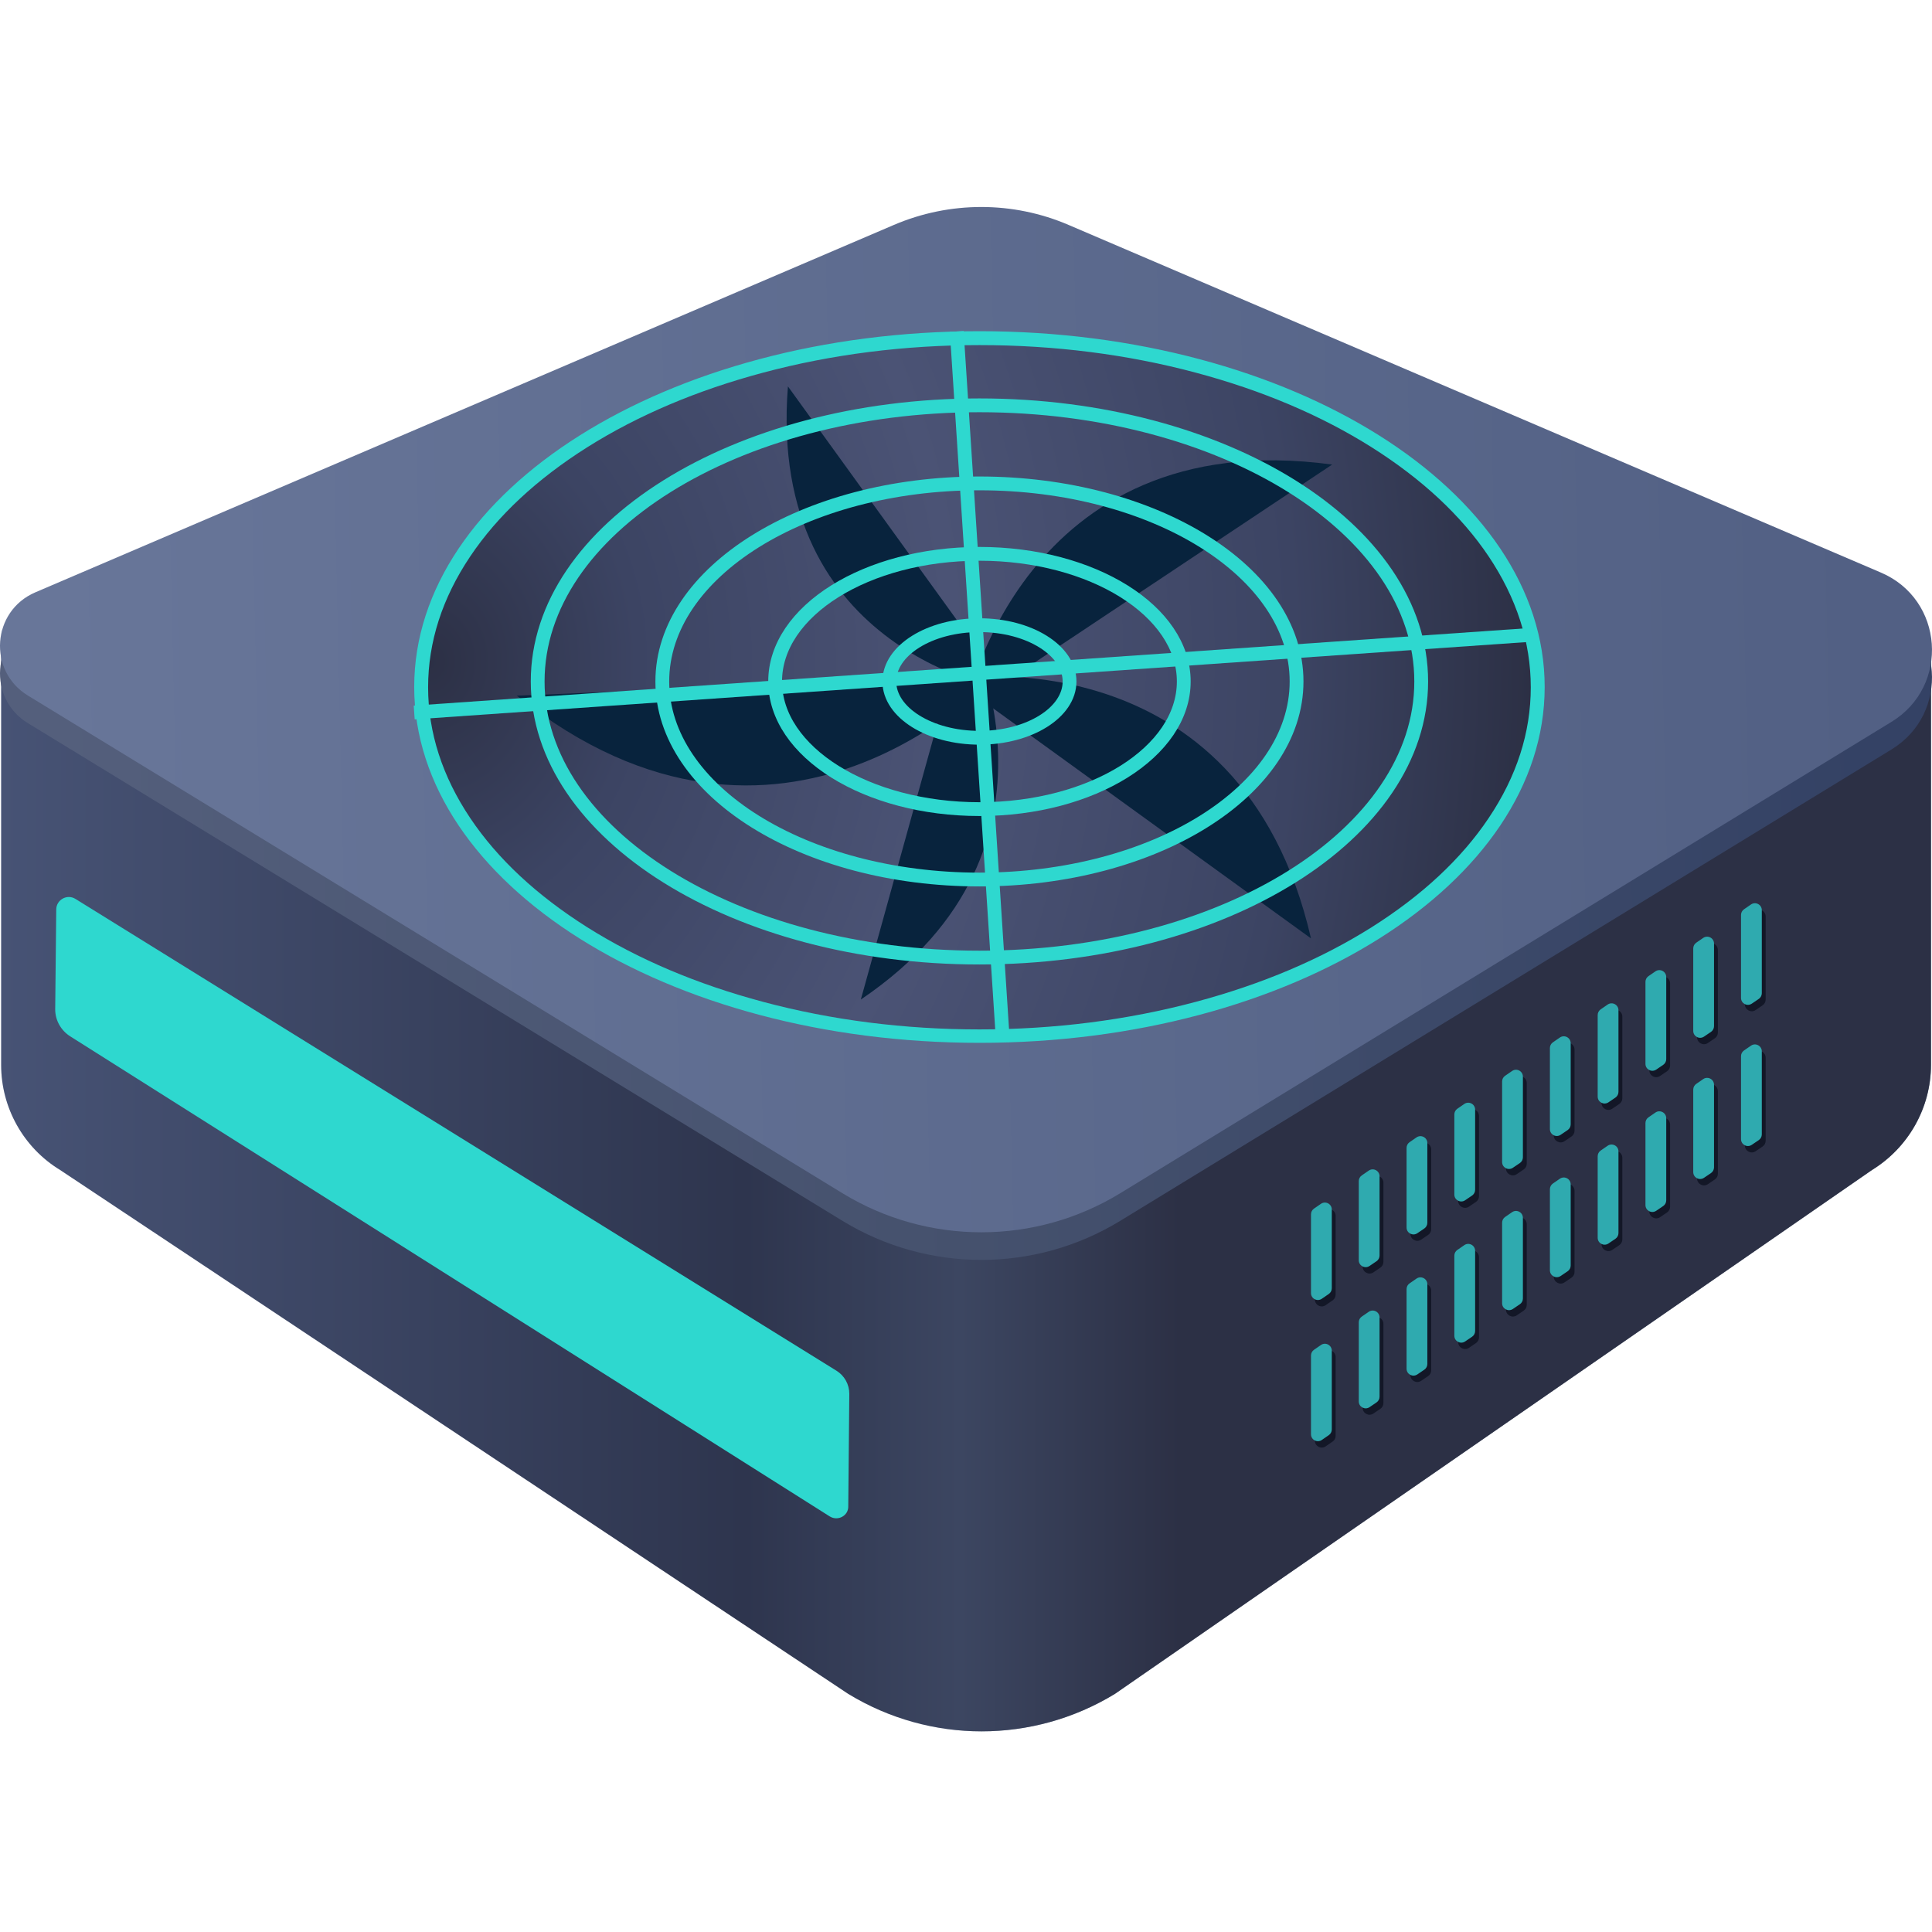 <svg width="140" height="140" viewBox="0 0 140 140" fill="none" xmlns="http://www.w3.org/2000/svg">
<path d="M0.083 45.676V77.166C0.083 80.282 1.71 83.173 4.358 84.783L61.469 122.747C67.407 126.365 74.851 126.365 80.789 122.747L135.65 84.783C138.298 83.156 139.926 80.265 139.926 77.166V46.369L0.083 45.676Z" fill="url(#paint0_linear)"/>
<path d="M0.083 46.369V77.166C0.083 80.282 1.71 83.173 4.358 84.783L61.469 122.747C67.407 126.366 74.851 126.366 80.789 122.747L135.65 84.783C138.298 83.156 139.926 80.265 139.926 77.166V46.369H0.083Z" fill="url(#paint1_linear)"/>
<path d="M137.069 54.306L81.153 88.48C74.99 92.236 67.234 92.236 61.071 88.48L2.021 52.402C-0.904 50.619 -0.593 46.274 2.558 44.924L64.776 18.298C68.827 16.567 73.397 16.567 77.431 18.298L136.29 43.487C140.86 45.426 141.31 51.71 137.069 54.306Z" fill="url(#paint2_linear)"/>
<path d="M137.069 52.306L81.153 86.48C74.99 90.236 67.234 90.236 61.071 86.48L2.021 50.402C-0.904 48.619 -0.593 44.274 2.558 42.924L64.776 16.298C68.827 14.567 73.397 14.567 77.431 16.298L136.29 41.487C140.86 43.426 141.31 49.71 137.069 52.306Z" fill="url(#paint3_linear)"/>
<path d="M95.279 98.687C95.279 98.523 95.36 98.369 95.495 98.275L96.001 97.927C96.333 97.698 96.785 97.935 96.785 98.338V104.048C96.785 104.212 96.704 104.366 96.569 104.46L96.063 104.809C95.731 105.037 95.279 104.8 95.279 104.397V98.687ZM98.741 102.017C98.741 102.418 99.19 102.656 99.522 102.431L100.028 102.088C100.165 101.995 100.247 101.84 100.247 101.674V95.932C100.247 95.529 99.795 95.291 99.463 95.52L98.957 95.869C98.822 95.963 98.741 96.116 98.741 96.281V102.017ZM102.203 99.645C102.203 100.046 102.652 100.284 102.984 100.059L103.49 99.716C103.627 99.623 103.71 99.468 103.71 99.302V93.525C103.71 93.123 103.257 92.885 102.926 93.114L102.42 93.463C102.284 93.556 102.203 93.71 102.203 93.874V99.645ZM105.666 97.256C105.666 97.657 106.114 97.895 106.446 97.67L106.952 97.327C107.09 97.234 107.172 97.079 107.172 96.913V91.102C107.172 90.699 106.72 90.462 106.388 90.69L105.882 91.039C105.747 91.133 105.666 91.287 105.666 91.451V97.256ZM109.128 94.902C109.128 95.303 109.577 95.541 109.909 95.316L110.415 94.972C110.552 94.879 110.634 94.725 110.634 94.559V88.713C110.634 88.31 110.182 88.073 109.85 88.301L109.344 88.65C109.209 88.744 109.128 88.897 109.128 89.062V94.902ZM112.59 92.513C112.59 92.914 113.039 93.152 113.371 92.927L113.877 92.584C114.014 92.49 114.096 92.335 114.096 92.17V86.289C114.096 85.886 113.644 85.649 113.313 85.878L112.807 86.227C112.671 86.32 112.59 86.474 112.59 86.638V92.513ZM116.053 90.159C116.053 90.56 116.501 90.797 116.833 90.572L117.339 90.229C117.477 90.136 117.559 89.981 117.559 89.815V83.9C117.559 83.497 117.107 83.26 116.775 83.489L116.269 83.838C116.134 83.931 116.053 84.085 116.053 84.249V90.159ZM119.515 87.787C119.515 88.188 119.964 88.426 120.296 88.201L120.802 87.858C120.939 87.764 121.021 87.609 121.021 87.444V81.494C121.021 81.091 120.569 80.854 120.237 81.082L119.731 81.431C119.596 81.525 119.515 81.679 119.515 81.843V87.787ZM122.977 85.398C122.977 85.799 123.426 86.037 123.758 85.812L124.264 85.469C124.401 85.375 124.483 85.22 124.483 85.055V79.07C124.483 78.667 124.031 78.43 123.7 78.659L123.193 79.008C123.058 79.101 122.977 79.255 122.977 79.419V85.398ZM126.656 76.584C126.52 76.677 126.44 76.831 126.44 76.996V83.009C126.44 83.41 126.888 83.648 127.22 83.423L127.726 83.079C127.864 82.986 127.946 82.831 127.946 82.666V76.647C127.946 76.244 127.494 76.006 127.162 76.235L126.656 76.584Z" fill="#131727"/>
<path d="M95.279 88.456C95.279 88.291 95.36 88.138 95.495 88.044L96.001 87.695C96.333 87.466 96.785 87.704 96.785 88.107V93.817C96.785 93.981 96.704 94.135 96.569 94.228L96.063 94.577C95.731 94.806 95.279 94.569 95.279 94.166V88.456ZM98.741 91.786C98.741 92.187 99.19 92.425 99.522 92.2L100.028 91.856C100.165 91.763 100.247 91.608 100.247 91.443V85.701C100.247 85.298 99.795 85.06 99.463 85.289L98.957 85.638C98.822 85.731 98.741 85.885 98.741 86.05V91.786ZM102.203 89.414C102.203 89.815 102.652 90.053 102.984 89.828L103.49 89.485C103.627 89.392 103.71 89.237 103.71 89.071V83.294C103.71 82.891 103.257 82.654 102.926 82.883L102.42 83.232C102.284 83.325 102.203 83.479 102.203 83.643V89.414ZM105.666 87.025C105.666 87.426 106.114 87.664 106.446 87.439L106.952 87.096C107.09 87.003 107.172 86.848 107.172 86.682V80.871C107.172 80.468 106.72 80.23 106.388 80.459L105.882 80.808C105.747 80.901 105.666 81.055 105.666 81.22V87.025ZM109.128 84.671C109.128 85.072 109.577 85.31 109.909 85.085L110.415 84.741C110.552 84.648 110.634 84.493 110.634 84.328V78.482C110.634 78.079 110.182 77.841 109.85 78.07L109.344 78.419C109.209 78.512 109.128 78.666 109.128 78.831V84.671ZM112.59 82.282C112.59 82.683 113.039 82.921 113.371 82.696L113.877 82.352C114.014 82.259 114.096 82.104 114.096 81.939V76.058C114.096 75.655 113.644 75.418 113.313 75.646L112.807 75.996C112.671 76.089 112.59 76.243 112.59 76.407V82.282ZM116.053 79.927C116.053 80.329 116.501 80.566 116.833 80.341L117.339 79.998C117.477 79.905 117.559 79.75 117.559 79.584V73.669C117.559 73.266 117.107 73.029 116.775 73.257L116.269 73.606C116.134 73.7 116.053 73.854 116.053 74.018V79.927ZM119.515 77.556C119.515 77.957 119.964 78.195 120.296 77.969L120.802 77.626C120.939 77.533 121.021 77.378 121.021 77.212V71.263C121.021 70.86 120.569 70.622 120.237 70.851L119.731 71.2C119.596 71.293 119.515 71.447 119.515 71.612V77.556ZM122.977 75.167C122.977 75.568 123.426 75.806 123.758 75.581L124.264 75.237C124.401 75.144 124.483 74.989 124.483 74.823V68.839C124.483 68.436 124.031 68.199 123.7 68.427L123.193 68.776C123.058 68.87 122.977 69.024 122.977 69.188V75.167ZM126.656 66.353C126.52 66.446 126.44 66.6 126.44 66.764V72.778C126.44 73.179 126.888 73.417 127.22 73.192L127.726 72.848C127.864 72.755 127.946 72.6 127.946 72.434V66.415C127.946 66.013 127.494 65.775 127.162 66.004L126.656 66.353Z" fill="#131727"/>
<path d="M95 98.224C95 98.059 95.081 97.906 95.216 97.812L95.722 97.463C96.054 97.234 96.506 97.472 96.506 97.875V103.585C96.506 103.749 96.425 103.903 96.29 103.996L95.784 104.345C95.452 104.574 95 104.337 95 103.934V98.224ZM98.462 101.554C98.462 101.955 98.911 102.193 99.243 101.968L99.749 101.624C99.886 101.531 99.968 101.376 99.968 101.211V95.469C99.968 95.066 99.516 94.828 99.185 95.057L98.678 95.406C98.543 95.499 98.462 95.653 98.462 95.818V101.554ZM101.925 99.182C101.925 99.583 102.373 99.821 102.705 99.596L103.211 99.253C103.349 99.16 103.431 99.005 103.431 98.839V93.062C103.431 92.659 102.979 92.422 102.647 92.651L102.141 93C102.005 93.093 101.925 93.247 101.925 93.411V99.182ZM105.387 96.793C105.387 97.194 105.836 97.432 106.168 97.207L106.674 96.864C106.811 96.771 106.893 96.616 106.893 96.45V90.639C106.893 90.236 106.441 89.998 106.109 90.227L105.603 90.576C105.468 90.669 105.387 90.823 105.387 90.988V96.793ZM108.849 94.439C108.849 94.84 109.298 95.078 109.63 94.853L110.136 94.509C110.273 94.416 110.355 94.261 110.355 94.096V88.25C110.355 87.847 109.903 87.609 109.572 87.838L109.065 88.187C108.93 88.28 108.849 88.434 108.849 88.599V94.439ZM112.312 92.05C112.312 92.451 112.76 92.689 113.092 92.463L113.598 92.12C113.736 92.027 113.818 91.872 113.818 91.707V85.826C113.818 85.423 113.366 85.186 113.034 85.414L112.528 85.763C112.392 85.857 112.312 86.011 112.312 86.175V92.05ZM115.774 89.695C115.774 90.096 116.223 90.334 116.555 90.109L117.061 89.766C117.198 89.673 117.28 89.518 117.28 89.352V83.437C117.28 83.034 116.828 82.797 116.496 83.025L115.99 83.374C115.855 83.468 115.774 83.622 115.774 83.786V89.695ZM119.236 87.324C119.236 87.725 119.685 87.963 120.017 87.737L120.523 87.394C120.66 87.301 120.742 87.146 120.742 86.98V81.031C120.742 80.628 120.29 80.39 119.958 80.619L119.452 80.968C119.317 81.061 119.236 81.215 119.236 81.38V87.324ZM122.699 84.935C122.699 85.336 123.147 85.574 123.479 85.348L123.985 85.005C124.122 84.912 124.205 84.757 124.205 84.591V78.607C124.205 78.204 123.752 77.967 123.421 78.195L122.915 78.544C122.779 78.638 122.699 78.792 122.699 78.956V84.935ZM126.377 76.121C126.242 76.214 126.161 76.368 126.161 76.532V82.546C126.161 82.947 126.609 83.185 126.941 82.959L127.448 82.616C127.585 82.523 127.667 82.368 127.667 82.202V76.183C127.667 75.781 127.215 75.543 126.883 75.772L126.377 76.121Z" fill="#2FAAAF"/>
<path d="M95 87.993C95 87.828 95.081 87.674 95.216 87.581L95.722 87.232C96.054 87.003 96.506 87.241 96.506 87.644V93.353C96.506 93.518 96.425 93.672 96.29 93.765L95.784 94.114C95.452 94.343 95 94.106 95 93.703V87.993ZM98.462 91.323C98.462 91.724 98.911 91.962 99.243 91.736L99.749 91.393C99.886 91.3 99.968 91.145 99.968 90.979V85.237C99.968 84.834 99.516 84.597 99.185 84.826L98.678 85.175C98.543 85.268 98.462 85.422 98.462 85.586V91.323ZM101.925 88.951C101.925 89.352 102.373 89.59 102.705 89.365L103.211 89.021C103.349 88.928 103.431 88.773 103.431 88.608V82.831C103.431 82.428 102.979 82.191 102.647 82.419L102.141 82.768C102.005 82.862 101.925 83.016 101.925 83.18V88.951ZM105.387 86.562C105.387 86.963 105.836 87.201 106.168 86.976L106.674 86.632C106.811 86.539 106.893 86.384 106.893 86.219V80.407C106.893 80.004 106.441 79.767 106.109 79.996L105.603 80.345C105.468 80.438 105.387 80.592 105.387 80.756V86.562ZM108.849 84.207C108.849 84.609 109.298 84.846 109.63 84.621L110.136 84.278C110.273 84.185 110.355 84.03 110.355 83.864V78.018C110.355 77.615 109.903 77.378 109.572 77.607L109.065 77.956C108.93 78.049 108.849 78.203 108.849 78.367V84.207ZM112.312 81.819C112.312 82.22 112.76 82.457 113.092 82.232L113.598 81.889C113.736 81.796 113.818 81.641 113.818 81.475V75.595C113.818 75.192 113.366 74.954 113.034 75.183L112.528 75.532C112.392 75.626 112.312 75.779 112.312 75.944V81.819ZM115.774 79.464C115.774 79.865 116.223 80.103 116.555 79.878L117.061 79.535C117.198 79.442 117.28 79.287 117.28 79.121V73.206C117.28 72.803 116.828 72.565 116.496 72.794L115.99 73.143C115.855 73.237 115.774 73.39 115.774 73.555V79.464ZM119.236 77.092C119.236 77.494 119.685 77.731 120.017 77.506L120.523 77.163C120.66 77.07 120.742 76.915 120.742 76.749V70.799C120.742 70.397 120.29 70.159 119.958 70.388L119.452 70.737C119.317 70.83 119.236 70.984 119.236 71.148V77.092ZM122.699 74.703C122.699 75.105 123.147 75.342 123.479 75.117L123.985 74.774C124.122 74.681 124.205 74.526 124.205 74.36V68.376C124.205 67.973 123.752 67.736 123.421 67.964L122.915 68.313C122.779 68.407 122.699 68.561 122.699 68.725V74.703ZM126.377 65.89C126.242 65.983 126.161 66.137 126.161 66.301V72.314C126.161 72.716 126.609 72.953 126.941 72.728L127.448 72.385C127.585 72.292 127.667 72.137 127.667 71.971V65.952C127.667 65.549 127.215 65.312 126.883 65.541L126.377 65.89Z" fill="#2FAAAF"/>
<path d="M70.974 75.082C48.664 75.082 30.518 63.734 30.518 49.801C30.518 35.868 48.664 24.521 70.974 24.521C93.283 24.521 111.43 35.868 111.43 49.801C111.43 63.734 93.283 75.082 70.974 75.082Z" fill="url(#paint4_radial)"/>
<path d="M70.974 25.007C76.413 25.007 81.701 25.679 86.653 27.005C91.437 28.281 95.717 30.093 99.394 32.41C103.036 34.71 105.89 37.362 107.871 40.316C109.885 43.321 110.926 46.511 110.926 49.801C110.926 53.091 109.902 56.264 107.871 59.285C105.89 62.24 103.036 64.892 99.394 67.192C95.717 69.508 91.437 71.321 86.653 72.597C81.684 73.923 76.413 74.595 70.974 74.595C65.535 74.595 60.247 73.923 55.295 72.597C50.511 71.321 46.23 69.508 42.554 67.192C38.911 64.892 36.058 62.24 34.077 59.285C32.063 56.281 31.022 53.091 31.022 49.801C31.022 46.528 32.046 43.338 34.077 40.316C36.058 37.362 38.911 34.71 42.554 32.41C46.23 30.093 50.511 28.281 55.295 27.005C60.247 25.679 65.535 25.007 70.974 25.007ZM70.974 24C48.346 24 30.015 35.549 30.015 49.784C30.015 64.019 48.346 75.568 70.974 75.568C93.602 75.568 111.933 64.019 111.933 49.784C111.933 35.549 93.602 24 70.974 24Z" fill="#2ED8CF"/>
<path d="M69.954 51.351C69.954 51.351 73.98 30.612 96.535 33.663L69.954 51.351Z" fill="#08233D"/>
<path d="M69 49.183C69 49.183 89.884 45.81 95 68L69 49.183Z" fill="#08233D"/>
<path d="M72.048 48.984C72.048 48.984 56.722 65.838 37.451 50.411L72.048 48.984Z" fill="#08233D"/>
<path d="M73 50C73 50 55.551 47.417 57.097 28L73 50Z" fill="#08233D"/>
<path d="M69.948 45.134C69.948 45.134 78.806 61.315 62.378 72.432L69.948 45.134Z" fill="#08233D"/>
<path d="M70.974 69.39C88.654 69.39 102.986 60.432 102.986 49.381C102.986 38.33 88.654 29.371 70.974 29.371C53.294 29.371 38.962 38.33 38.962 49.381C38.962 60.432 53.294 69.39 70.974 69.39Z" stroke="#2ED8CF" stroke-miterlimit="10"/>
<path d="M70.974 63.734C83.665 63.734 93.954 57.309 93.954 49.382C93.954 41.455 83.665 35.029 70.974 35.029C58.282 35.029 47.993 41.455 47.993 49.382C47.993 57.309 58.282 63.734 70.974 63.734Z" stroke="#2ED8CF" stroke-miterlimit="10"/>
<path d="M70.974 58.632C79.151 58.632 85.78 54.49 85.78 49.382C85.78 44.274 79.151 40.133 70.974 40.133C62.797 40.133 56.169 44.274 56.169 49.382C56.169 54.49 62.797 58.632 70.974 58.632Z" stroke="#2ED8CF" stroke-miterlimit="10"/>
<path d="M70.974 53.461C74.58 53.461 77.504 51.635 77.504 49.382C77.504 47.129 74.58 45.303 70.974 45.303C67.367 45.303 64.444 47.129 64.444 49.382C64.444 51.635 67.367 53.461 70.974 53.461Z" stroke="#2ED8CF" stroke-miterlimit="10"/>
<path d="M30.015 51.63L111 46" stroke="#2ED8CF" stroke-miterlimit="10"/>
<path d="M72.669 75.368L69.329 24.018" stroke="#2ED8CF" stroke-miterlimit="10"/>
<path d="M60.121 109.882L5.105 75.108C4.424 74.684 4 73.943 4 73.141L4.076 65.911C4.076 65.2 4.863 64.761 5.468 65.139L60.605 99.322C61.196 99.685 61.544 100.32 61.544 101.001L61.468 109.141C61.498 109.822 60.726 110.261 60.121 109.882Z" fill="url(#paint5_linear)"/>
<defs>
<linearGradient id="paint0_linear" x1="8.203" y1="85.569" x2="131.885" y2="85.569" gradientUnits="userSpaceOnUse">
<stop stop-color="#E7EFF5"/>
<stop offset="0.257" stop-color="#C3C5D2"/>
<stop offset="0.335" stop-color="#C6C8D5"/>
<stop offset="0.4" stop-color="#CED3DD"/>
<stop offset="0.459" stop-color="#DDE4EC"/>
<stop offset="0.466" stop-color="#DFE6EE"/>
<stop offset="0.569" stop-color="#98A5B5"/>
<stop offset="0.995" stop-color="#7E8EA0"/>
</linearGradient>
<linearGradient id="paint1_linear" x1="-0.106" y1="85.915" x2="133.097" y2="85.915" gradientUnits="userSpaceOnUse">
<stop stop-color="#475375"/>
<stop offset="0.406" stop-color="#2E354E"/>
<stop offset="0.523" stop-color="#3C4661"/>
<stop offset="0.643" stop-color="#2C3045"/>
</linearGradient>
<linearGradient id="paint2_linear" x1="3.5" y1="48" x2="136" y2="45" gradientUnits="userSpaceOnUse">
<stop stop-color="#545F7C"/>
<stop offset="0.495" stop-color="#45516D"/>
<stop offset="0.995" stop-color="#344265"/>
</linearGradient>
<linearGradient id="paint3_linear" x1="3.5" y1="46" x2="136" y2="43" gradientUnits="userSpaceOnUse">
<stop stop-color="#687699"/>
<stop offset="0.995" stop-color="#526084"/>
</linearGradient>
<radialGradient id="paint4_radial" cx="0" cy="0" r="1" gradientUnits="userSpaceOnUse" gradientTransform="translate(31 47.999) rotate(1.432) scale(80.025 96.79)">
<stop stop-color="#2C3045"/>
<stop offset="0.188" stop-color="#3C4463"/>
<stop offset="0.474" stop-color="#4B5375"/>
<stop offset="0.786" stop-color="#3C4463"/>
<stop offset="1" stop-color="#2C3045"/>
</radialGradient>
<linearGradient id="paint5_linear" x1="5.852" y1="70.459" x2="32.296" y2="73.814" gradientUnits="userSpaceOnUse">
<stop stop-color="#2ED8CF"/>
</linearGradient>
</defs>
</svg>
